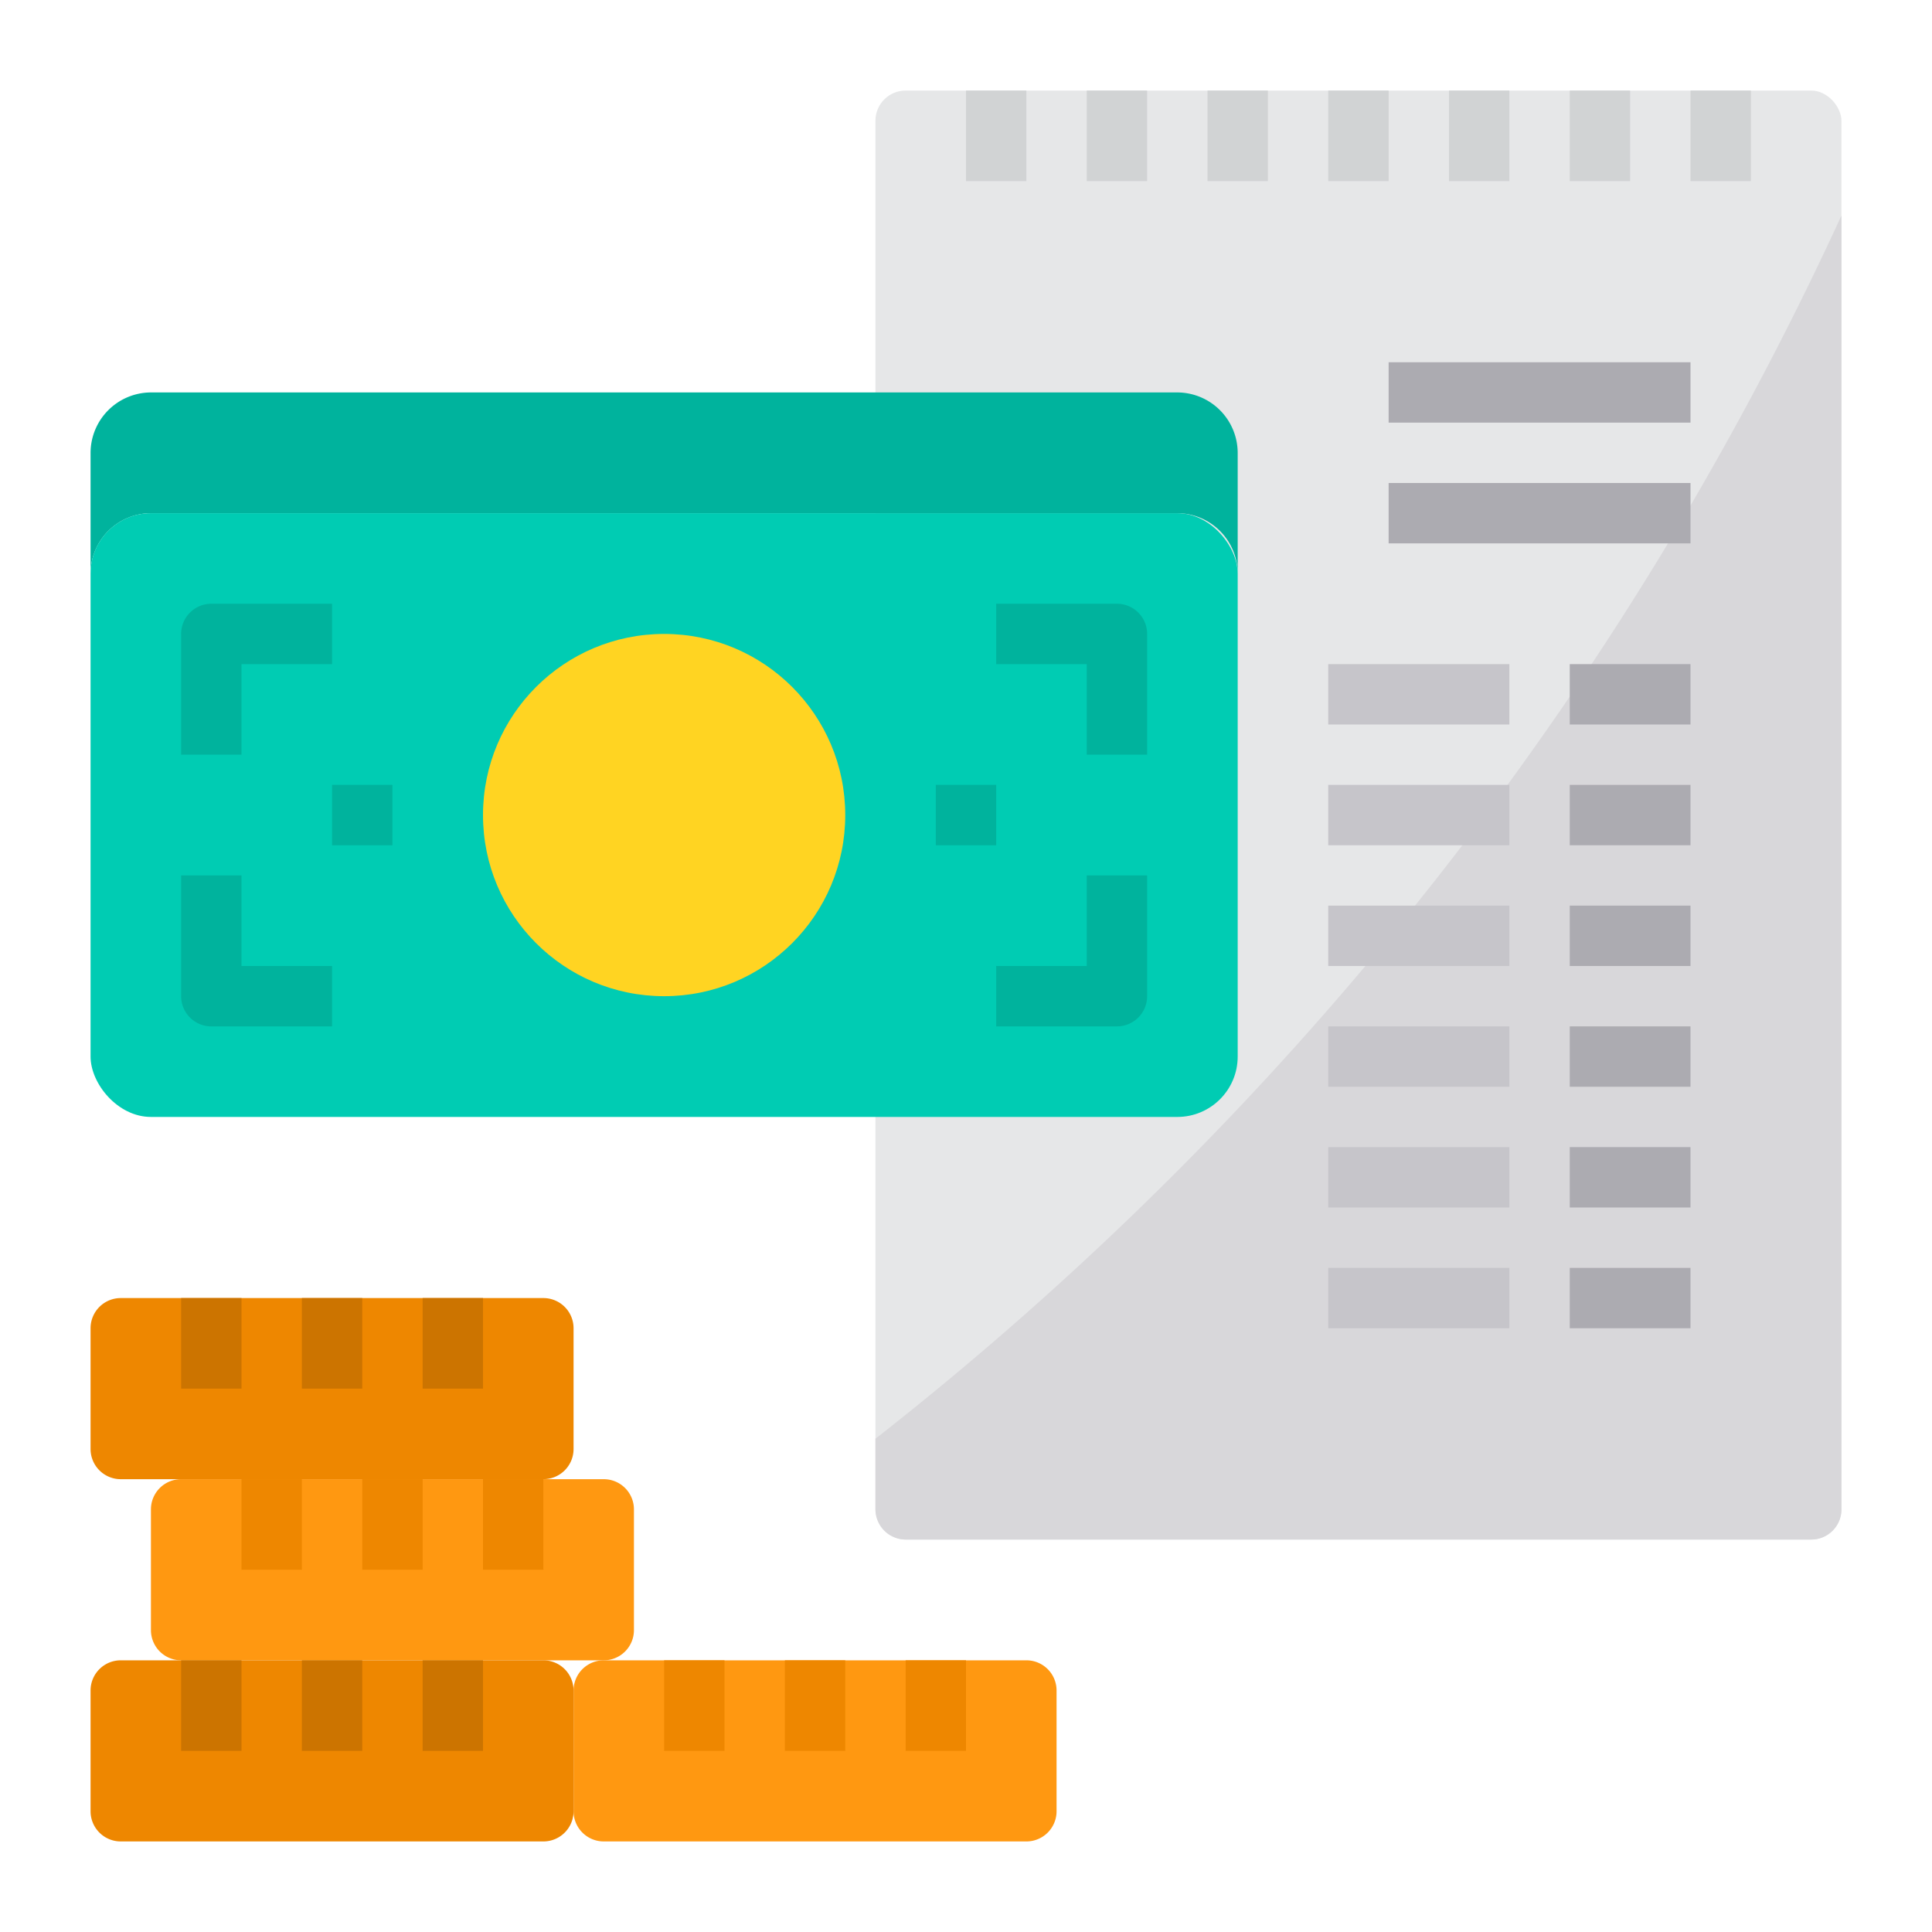 <svg height="512" viewBox="0 0 64 64" width="512" xmlns="http://www.w3.org/2000/svg"><rect fill="#e6e7e8" height="48" rx="1" width="32" x="29" y="3"/><path d="m39 13h-34a2.006 2.006 0 0 0 -2 2v4a2.006 2.006 0 0 1 2-2h34a2.006 2.006 0 0 1 2 2v-4a2.006 2.006 0 0 0 -2-2z" fill="#00b39d"/><rect fill="#00ccb3" height="20" rx="2" width="38" x="3" y="17"/><path d="m18 55h-12a1 1 0 0 1 -1-1v-4a1 1 0 0 1 1-1h14a1 1 0 0 1 1 1v4a1 1 0 0 1 -1 1z" fill="#ff9811"/><path d="m31 55h3a1 1 0 0 1 1 1v4a1 1 0 0 1 -1 1h-14a1 1 0 0 1 -1-1v-4a1 1 0 0 1 1-1z" fill="#ff9811"/><path d="m15 55h3a1 1 0 0 1 1 1v4a1 1 0 0 1 -1 1h-14a1 1 0 0 1 -1-1v-4a1 1 0 0 1 1-1z" fill="#ee8700"/><path d="m15 43h3a1 1 0 0 1 1 1v4a1 1 0 0 1 -1 1h-14a1 1 0 0 1 -1-1v-4a1 1 0 0 1 1-1z" fill="#ee8700"/><circle cx="22" cy="27" fill="#ffd422" r="6"/><path d="m61 7.14v42.86a1 1 0 0 1 -1 1h-30a1 1 0 0 1 -1-1v-2.34a109.515 109.515 0 0 0 32-40.52z" fill="#d8d7da"/><g fill="#d1d3d4"><path d="m56 3h2v3h-2z"/><path d="m52 3h2v3h-2z"/><path d="m48 3h2v3h-2z"/><path d="m44 3h2v3h-2z"/><path d="m32 3h2v3h-2z"/><path d="m36 3h2v3h-2z"/><path d="m40 3h2v3h-2z"/></g><path d="m44 22h6v2h-6z" fill="#c6c5ca"/><path d="m52 22h4v2h-4z" fill="#acabb1"/><path d="m44 26h6v2h-6z" fill="#c6c5ca"/><path d="m52 26h4v2h-4z" fill="#acabb1"/><path d="m44 30h6v2h-6z" fill="#c6c5ca"/><path d="m52 30h4v2h-4z" fill="#acabb1"/><path d="m44 34h6v2h-6z" fill="#c6c5ca"/><path d="m52 34h4v2h-4z" fill="#acabb1"/><path d="m44 38h6v2h-6z" fill="#c6c5ca"/><path d="m52 38h4v2h-4z" fill="#acabb1"/><path d="m46 16h10v2h-10z" fill="#acabb1"/><path d="m46 12h10v2h-10z" fill="#acabb1"/><path d="m52 42h4v2h-4z" fill="#acabb1"/><path d="m44 42h6v2h-6z" fill="#c6c5ca"/><path d="m8 25h-2v-4a1 1 0 0 1 1-1h4v2h-3z" fill="#00b39d"/><path d="m38 25h-2v-3h-3v-2h4a1 1 0 0 1 1 1z" fill="#00b39d"/><path d="m11 34h-4a1 1 0 0 1 -1-1v-4h2v3h3z" fill="#00b39d"/><path d="m37 34h-4v-2h3v-3h2v4a1 1 0 0 1 -1 1z" fill="#00b39d"/><path d="m31 26h2v2h-2z" fill="#00b39d"/><path d="m11 26h2v2h-2z" fill="#00b39d"/><path d="m14 55h2v3h-2z" fill="#cc7400"/><path d="m6 55h2v3h-2z" fill="#cc7400"/><path d="m10 55h2v3h-2z" fill="#cc7400"/><path d="m30 55h2v3h-2z" fill="#ee8700"/><path d="m22 55h2v3h-2z" fill="#ee8700"/><path d="m26 55h2v3h-2z" fill="#ee8700"/><path d="m16 49h2v3h-2z" fill="#ee8700"/><path d="m8 49h2v3h-2z" fill="#ee8700"/><path d="m12 49h2v3h-2z" fill="#ee8700"/><path d="m14 43h2v3h-2z" fill="#cc7400"/><path d="m6 43h2v3h-2z" fill="#cc7400"/><path d="m10 43h2v3h-2z" fill="#cc7400"/></svg>